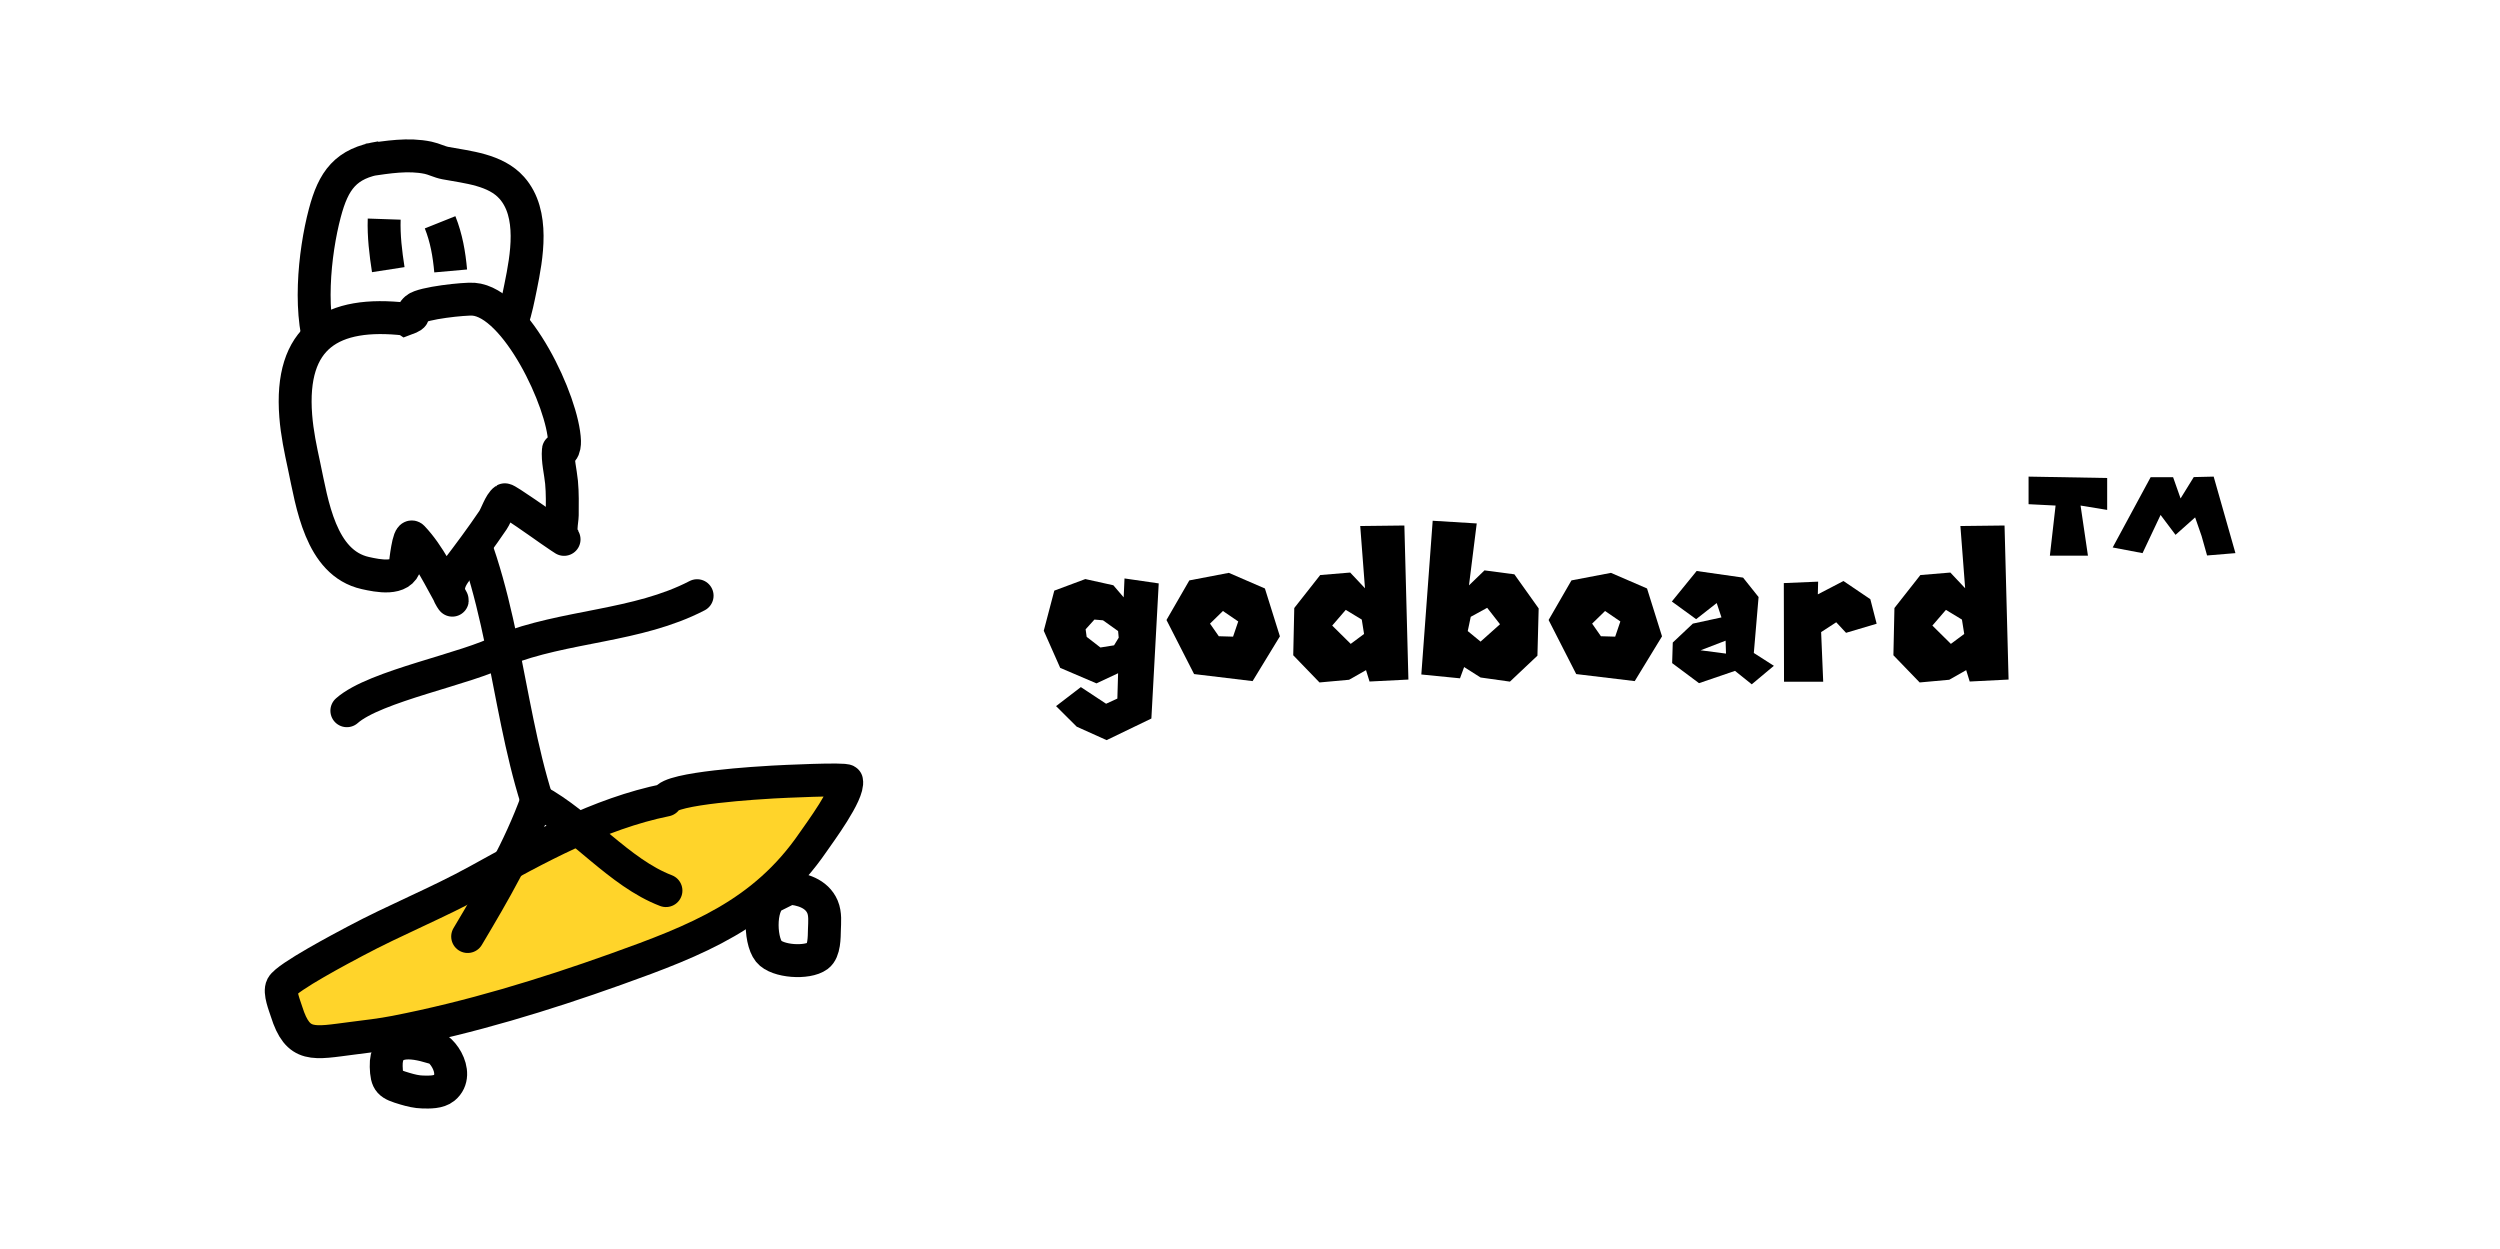 <?xml version="1.0" encoding="UTF-8" standalone="no"?>
<!-- Created with Inkscape (http://www.inkscape.org/) -->

<svg
   width="300.353mm"
   height="150.018mm"
   viewBox="0 0 300.353 150.018"
   version="1.1"
   id="svg5"
   inkscape:version="1.1.2 (1:1.1+202202050950+0a00cf5339)"
   sodipodi:docname="godboard.svg"
   xmlns:inkscape="http://www.inkscape.org/namespaces/inkscape"
   xmlns:sodipodi="http://sodipodi.sourceforge.net/DTD/sodipodi-0.dtd"
   xmlns="http://www.w3.org/2000/svg"
   xmlns:svg="http://www.w3.org/2000/svg">
  <sodipodi:namedview
     id="namedview7"
     pagecolor="#ffffff"
     bordercolor="#666666"
     borderopacity="1.0"
     inkscape:pageshadow="2"
     inkscape:pageopacity="0.0"
     inkscape:pagecheckerboard="0"
     inkscape:document-units="mm"
     showgrid="false"
     inkscape:zoom="0.46929649"
     inkscape:cx="282.3375"
     inkscape:cy="360.11349"
     inkscape:window-width="1920"
     inkscape:window-height="1043"
     inkscape:window-x="0"
     inkscape:window-y="0"
     inkscape:window-maximized="1"
     inkscape:current-layer="layer1" />
  <defs
     id="defs2" />
  <g
     inkscape:label="Layer 1"
     inkscape:groupmode="layer"
     id="layer1"
     transform="translate(-29.897,-87.146)">
    <rect
       style="fill:#ffffff;stroke:none;stroke-width:5;stroke-linecap:round;stroke-linejoin:round;stop-color:#000000"
       id="rect12171"
       width="300.353"
       height="150.018"
       x="29.897"
       y="87.146" />
    <g
       id="g12322"
       transform="matrix(0.791,0,0,0.791,38.432,34.98)">
      <path
         style="fill:#ffd42a;stroke:#000000;stroke-width:5;stroke-linecap:round;stroke-linejoin:round;stop-color:#000000"
         d="m 90.355,187.462 c -10.218,2.078 -19.576,7.3 -28.615,12.279 -6.053,3.334 -12.51,5.915 -18.608,9.172 -1.816,0.97 -10.331,5.441 -11.069,6.844 -0.469,0.892 0.386,2.939 0.66,3.816 1.749,5.602 4.084,4.825 10.029,4.071 2.177,-0.276 4.361,-0.525 6.515,-0.945 11.346,-2.209 22.535,-5.618 33.408,-9.505 12.404,-4.434 22.521,-8.38 30.026,-19.322 0.96,-1.399 5.473,-7.451 5.09,-9.303 -0.08,-0.388 -10.052,0.094 -11.195,0.161 -1.686,0.099 -15.819,0.896 -16.24,2.731 z"
         id="path2142" />
      <g
         id="g12041"
         transform="rotate(-12.896,64.329,185.502)">
        <path
           style="fill:#ffffff;stroke:#000000;stroke-width:5;stop-color:#000000"
           d="m 67.746,139.571 c 4.768,15.885 1.091,33.4 2.398,49.334"
           id="path1089" />
        <path
           style="fill:#ffffff;stroke:#000000;stroke-width:5;stop-color:#000000"
           d="m 68.806,88.444 c -5.397,-0.386 -7.772,1.787 -10.144,6.299 -2.936,5.586 -6.104,14.893 -4.942,21.314 1.798,9.933 19.129,9.641 25.519,5.057 2.912,-2.089 4.471,-5.63 5.904,-8.787 1.927,-4.244 4.57,-10.361 2.049,-14.967 -1.783,-3.258 -5.849,-4.546 -8.994,-5.917 -0.842,-0.367 -1.541,-0.989 -2.367,-1.37 -2.801,-1.293 -5.975,-1.471 -8.999,-1.719"
           id="path966" />
        <path
           style="fill:#ffffff;stroke:#000000;stroke-width:5;stop-color:#000000"
           d="m 67.241,97.664 c -0.659,2.486 -0.927,5.06 -1.11,7.62"
           id="path968" />
        <path
           style="fill:#ffffff;stroke:#000000;stroke-width:5;stop-color:#000000"
           d="m 75.409,100.029 c 0.397,2.541 0.264,5.039 -0.082,7.563"
           id="path970" />
        <path
           style="fill:#ffffff;stroke:#000000;stroke-width:5;stop-color:#000000"
           d="m 67.032,113.204 c -10.666,-3.764 -17.786,-1.365 -19.562,10.624 -0.384,2.591 -0.419,5.05 -0.454,7.673 -0.078,5.766 -0.899,14.909 5.439,17.927 1.708,0.813 5.087,2.384 6.215,0.035 0.049,-0.102 1.533,-4.485 1.981,-3.727 1.896,3.209 2.679,7.05 3.743,10.587 0.104,0.345 -0.312,-0.682 -0.286,-1.041 0.096,-1.347 0.86,-2.275 1.871,-3.117 2.437,-2.029 4.842,-4.073 7.171,-6.25 0.659,-0.616 1.606,-2.279 2.438,-2.608 0.225,-0.089 5.173,5.436 5.657,5.98 0.556,0.626 2.275,2.459 1.735,1.818 -0.607,-0.72 0.411,-2.829 0.581,-3.553 0.38,-1.615 0.8,-3.271 1.016,-4.918 0.208,-1.587 0.131,-3.353 0.634,-4.898 0.052,-0.16 0.421,0.317 0.532,0.248 0.367,-0.228 0.59,-0.927 0.664,-1.309 1.134,-5.831 -2.415,-22.19 -8.652,-24.124 -1.278,-0.396 -7.665,-1.171 -8.823,-0.541 -1.264,0.688 0.174,0.934 -1.899,1.195 z"
           id="path974" />
        <path
           style="fill:#ffffff;stroke:#000000;stroke-width:5;stroke-linecap:round;stop-color:#000000"
           d="m 70.18,165.507 c -5.814,1.582 -20.123,0.934 -25.132,3.677"
           id="path1091" />
        <path
           style="fill:#ffffff;stroke:#000000;stroke-width:5;stroke-linecap:round;stop-color:#000000"
           d="m 70.18,165.507 c 10.04,-1.572 20.708,1.098 30.625,-1.482"
           id="path1093" />
        <path
           style="fill:#ffffff;stroke:#000000;stroke-width:5;stroke-linecap:round;stop-color:#000000"
           d="m 70.144,188.905 c -4.218,6.544 -9.418,12.101 -14.864,17.804"
           id="path1095" />
        <path
           style="fill:#ffffff;stroke:#000000;stroke-width:5;stroke-linecap:round;stop-color:#000000"
           d="m 70.144,188.905 c 5.82,5.108 9.751,13.513 16.05,17.726"
           id="path1099" />
      </g>
      <path
         style="fill:#ffffff;stroke:#000000;stroke-width:5;stop-color:#000000"
         d="m 54.212,224.839 c -3.175,-0.888 -6.461,-0.896 -6.343,3.106 0.07,2.396 0.474,2.658 2.848,3.361 0.903,0.267 1.764,0.481 2.709,0.504 1.013,0.024 2.418,0.061 3.247,-0.624 2.691,-2.223 -0.786,-6.929 -2.461,-6.347 z"
         id="path2500" />
      <path
         style="fill:#ffffff;stroke:#000000;stroke-width:5;stop-color:#000000"
         d="m 107.034,201.872 c -2.602,0.736 -2.497,6.811 -1.05,8.59 1.269,1.561 5.857,1.852 7.444,0.663 1.002,-0.751 0.967,-2.863 0.997,-3.944 0.032,-1.15 0.173,-2.398 -0.291,-3.492 -0.863,-2.035 -3.16,-2.746 -5.256,-2.858 -0.121,-0.006 -1.981,-0.067 -2,0.042 -0.009,0.053 0.152,0.963 0.157,0.999 z"
         id="path2502" />
      <g
         aria-label="godboard"
         transform="matrix(0.804,0,0,0.804,-353.147,-59.934)"
         id="text2940"
         style="font-size:40px;line-height:1;font-family:Acre;-inkscape-font-specification:Acre;letter-spacing:0px;word-spacing:0px;baseline-shift:baseline;opacity:1;vector-effect:none;stroke-width:1;stop-color:#000000;stop-opacity:1">
        <path
           d="m 638.093,269.419 -1.953,-2.285 -5.293,-1.172 -5.859,2.187 -1.992,7.578 3.105,7.012 6.855,2.93 4.082,-1.914 -0.137,4.785 -2.129,0.977 -4.766,-3.145 -4.687,3.594 3.906,3.887 5.645,2.539 8.457,-4.082 1.387,-25.527 -6.465,-0.938 z m -0.938,7.617 -0.879,1.445 -2.578,0.41 -2.598,-2.012 -0.195,-1.426 1.66,-1.836 1.621,0.137 2.852,2.031 z"
           style="font-family:'Super Mario 286';-inkscape-font-specification:'Super Mario 286, '"
           id="path12080" />
        <path
           d="m 664.773,267.74 2.832,9.043 -5.156,8.457 -11.055,-1.328 -5.215,-10.215 4.316,-7.48 7.461,-1.426 z m -7.93,4.258 -2.441,2.383 1.66,2.383 2.695,0.078 0.977,-2.871 -2.891,-1.973 z"
           style="font-family:'Super Mario 286';-inkscape-font-specification:'Super Mario 286, '"
           id="path12082" />
        <path
           d="m 691.12,255.845 -8.34,0.098 0.898,11.758 -2.793,-2.969 -5.664,0.469 -4.902,6.23 -0.195,8.926 4.961,5.137 5.586,-0.508 3.203,-1.816 0.664,2.148 7.344,-0.371 z m -7.617,20.488 -2.52,1.875 -3.496,-3.457 2.559,-2.969 3.027,1.836 z"
           style="font-family:'Super Mario 286';-inkscape-font-specification:'Super Mario 286, '"
           id="path12084" />
        <path
           d="m 694.323,283.99 7.305,0.723 0.781,-2.129 3.105,1.973 5.547,0.781 5.195,-4.902 0.234,-8.926 -4.59,-6.445 -5.645,-0.742 -2.93,2.832 1.465,-11.699 -8.32,-0.508 z m 9.336,-10.898 3.105,-1.699 2.422,3.105 -3.672,3.281 -2.422,-1.992 z"
           style="font-family:'Super Mario 286';-inkscape-font-specification:'Super Mario 286, '"
           id="path12086" />
        <path
           d="m 736.96,267.74 2.832,9.043 -5.156,8.457 -11.055,-1.328 -5.215,-10.215 4.316,-7.48 7.461,-1.426 z m -7.93,4.258 -2.441,2.383 1.66,2.383 2.695,0.078 0.977,-2.871 -2.891,-1.973 z"
           style="font-family:'Super Mario 286';-inkscape-font-specification:'Super Mario 286, '"
           id="path12088" />
        <path
           d="m 755.104,265.689 -8.77,-1.25 -4.687,5.762 4.59,3.34 3.887,-3.047 0.898,2.715 -5.41,1.172 -3.789,3.574 -0.117,3.887 5.078,3.789 6.797,-2.324 3.164,2.539 4.18,-3.496 -3.789,-2.422 0.898,-10.566 z m -3.223,14.355 -4.805,-0.625 4.727,-1.816 z"
           style="font-family:'Super Mario 286';-inkscape-font-specification:'Super Mario 286, '"
           id="path12090" />
        <path
           d="m 772.702,274.126 1.855,1.992 5.781,-1.719 -1.191,-4.629 -5.078,-3.437 -4.844,2.52 0.059,-2.402 -6.484,0.273 0.039,18.633 h 7.402 l -0.391,-9.375 z"
           style="font-family:'Super Mario 286';-inkscape-font-specification:'Super Mario 286, '"
           id="path12092" />
        <path
           d="m 804.499,255.845 -8.34,0.098 0.898,11.758 -2.793,-2.969 -5.664,0.469 -4.902,6.23 -0.195,8.926 4.961,5.137 5.586,-0.508 3.203,-1.816 0.664,2.148 7.344,-0.371 z m -7.617,20.488 -2.52,1.875 -3.496,-3.457 2.559,-2.969 3.027,1.836 z"
           style="font-family:'Super Mario 286';-inkscape-font-specification:'Super Mario 286, '"
           id="path12094" />
      </g>
      <g
         aria-label="TM"
         transform="matrix(0.404,0,0,0.404,45.866,35.168)"
         id="text9754"
         style="font-size:40px;line-height:1;font-family:Acre;-inkscape-font-specification:Acre;letter-spacing:0px;word-spacing:0px;baseline-shift:baseline;opacity:1;vector-effect:none;stroke-width:1;stop-color:#000000;stop-opacity:1">
        <path
           d="m 622.409,255.377 29.551,0.527 v 11.992 l -10,-1.641 2.773,18.848 h -14.316 l 2.148,-18.848 -10.156,-0.508 z"
           style="font-family:'Super Mario 286';-inkscape-font-specification:'Super Mario 286, '"
           id="path12097" />
        <path
           d="m 654.03,282.017 14.277,-26.426 h 8.437 l 2.812,7.988 4.961,-8.027 7.48,-0.176 8.184,28.769 -10.664,0.879 -2.051,-7.285 -2.441,-7.031 -7.363,6.562 -5.625,-7.48 -6.777,14.355 z"
           style="font-family:'Super Mario 286';-inkscape-font-specification:'Super Mario 286, '"
           id="path12099" />
      </g>
    </g>
  </g>
</svg>
